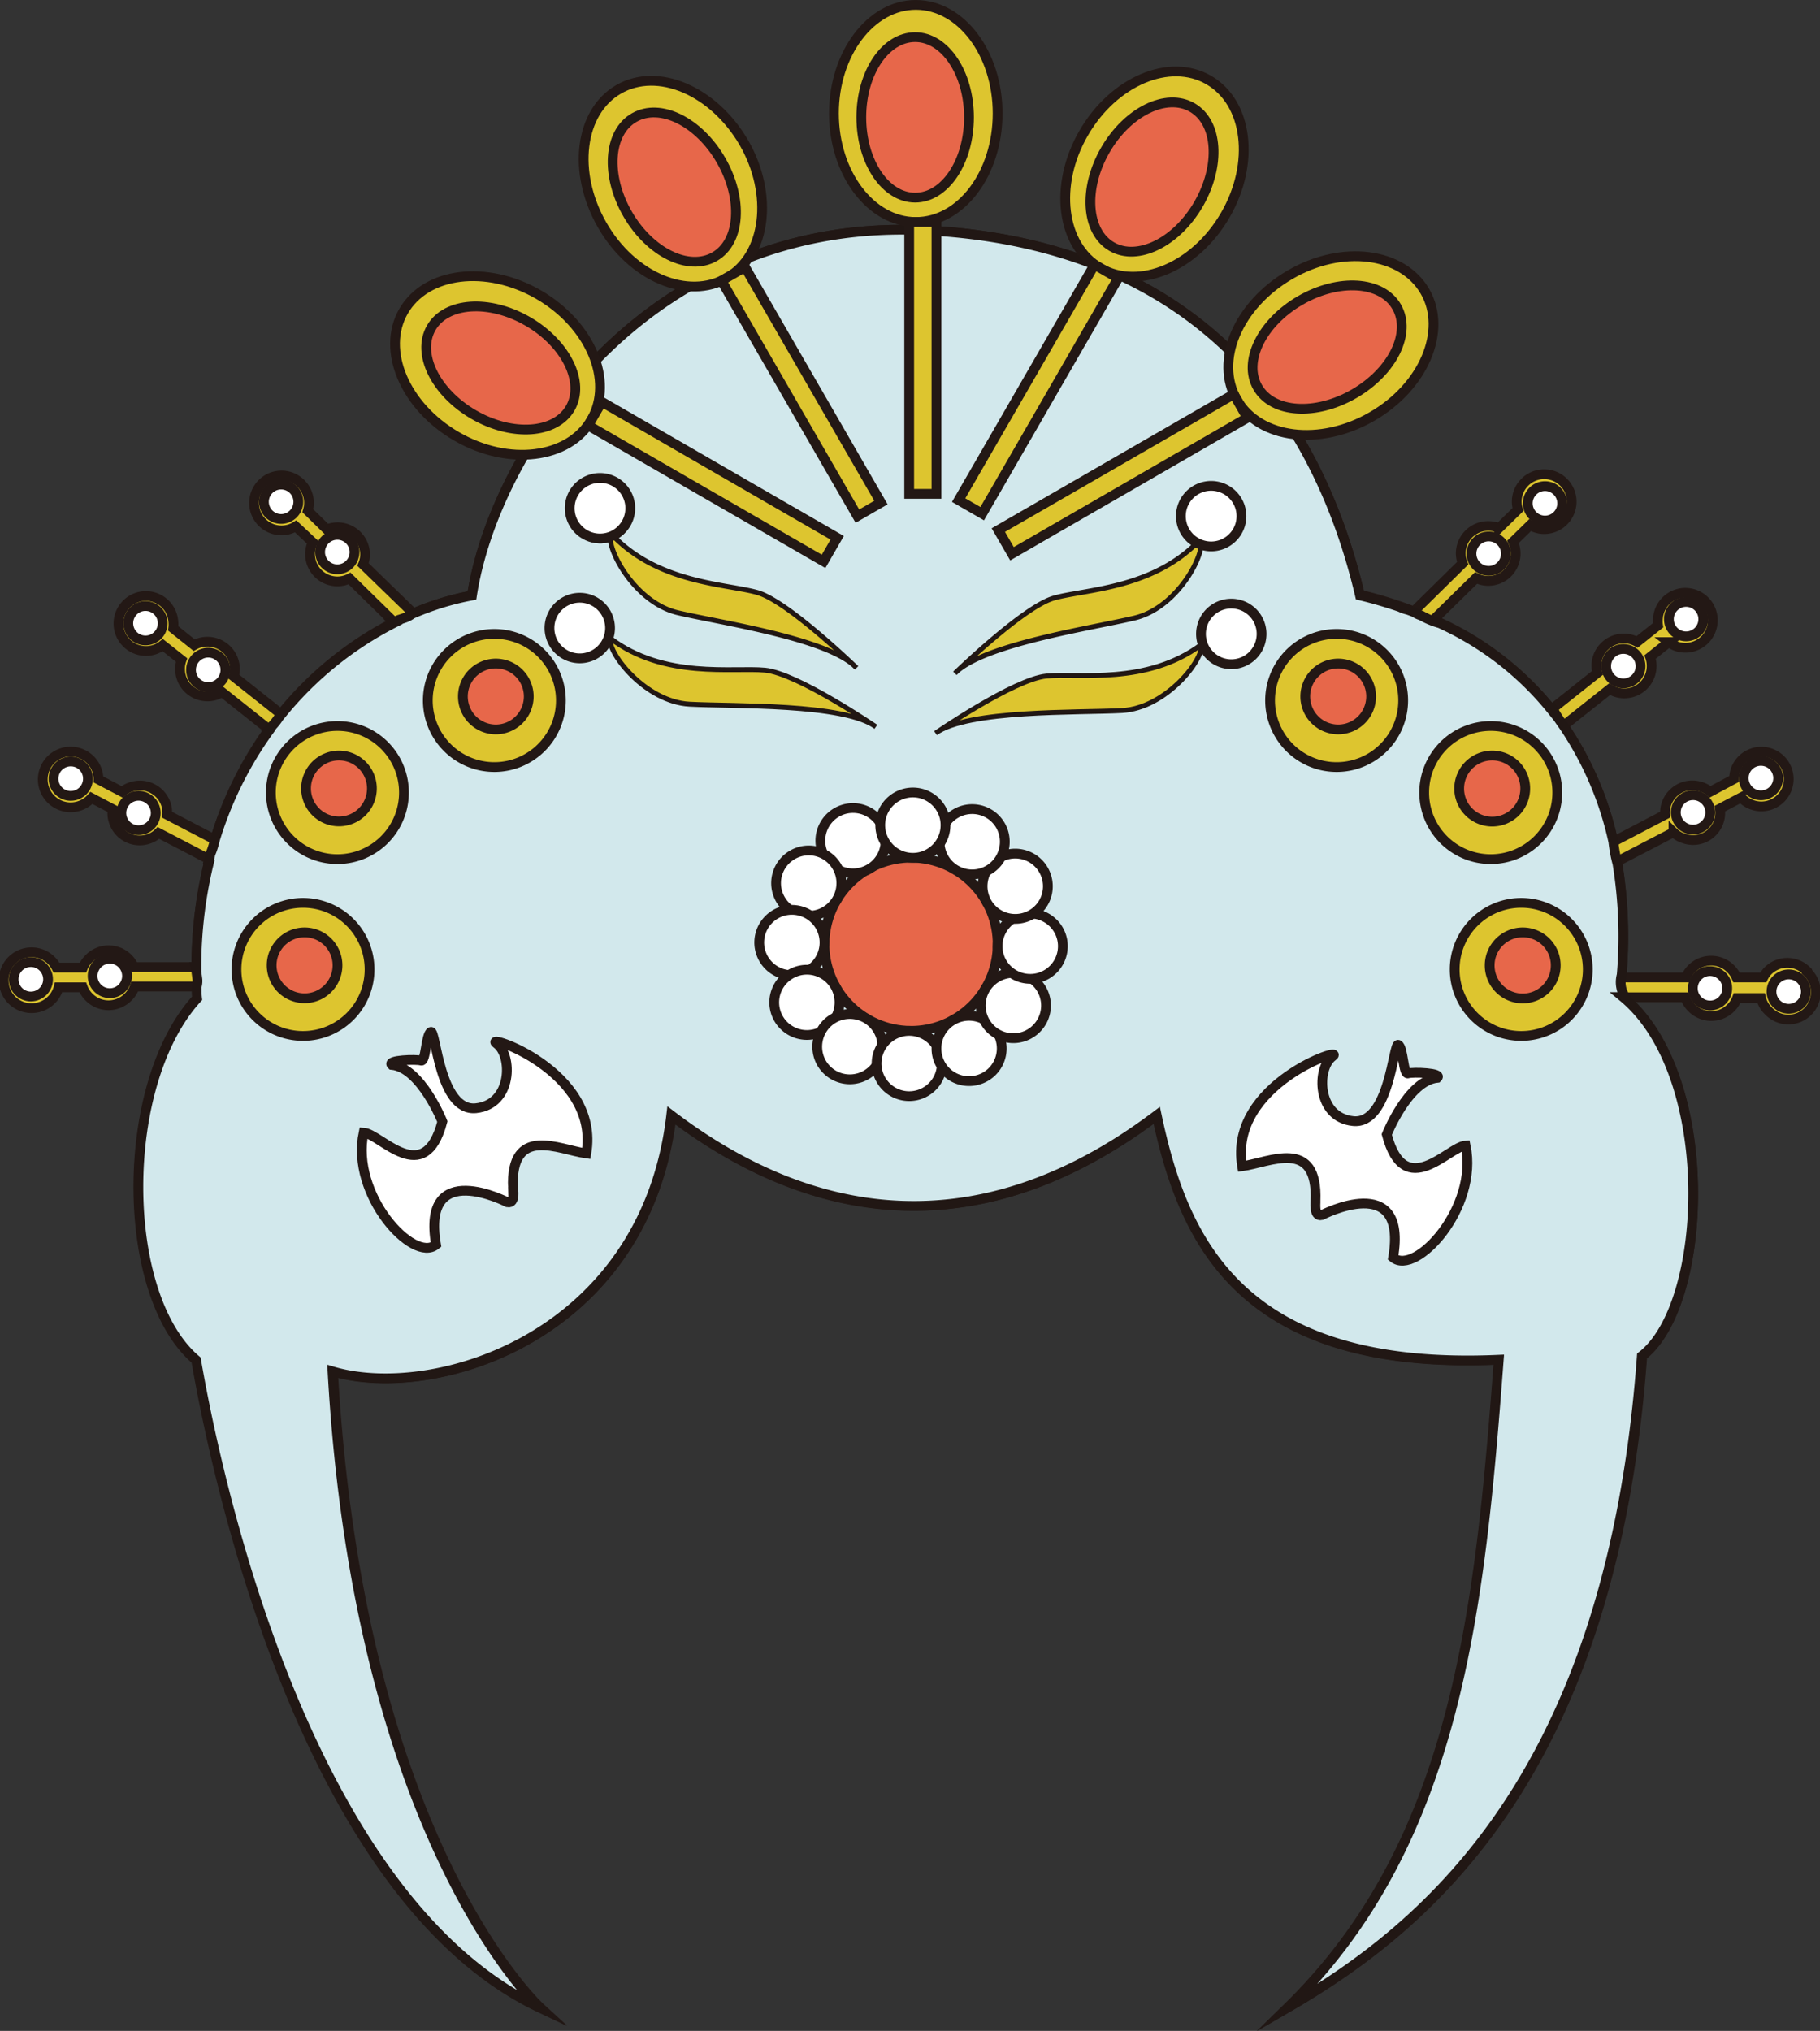 <svg xmlns="http://www.w3.org/2000/svg" viewBox="0 0 186.24 207.76"><rect x="0" y="0" width="186.24" height="207.76" fill="#333333" stroke="none"/><defs><style>.cls-1,.cls-5{fill:#ddc52f;}.cls-1,.cls-3,.cls-4{stroke:#231815;}.cls-1,.cls-2,.cls-3,.cls-4,.cls-5{stroke-miterlimit:10;}.cls-2{fill:#d2e8ec;}.cls-2,.cls-5{stroke:#211714;}.cls-3{fill:#e7674a;}.cls-4{fill:#fff;}.cls-5{stroke-width:0.5px;}</style></defs><title>旦 (4)</title><g id="图层_2" data-name="图层 2"><g id="头饰"><g id="旦"><g id="旦1"><path class="cls-1" d="M184.9,99.33a2.81,2.81,0,0,0-4,0,2.7,2.7,0,0,0-.46.66h-2.74a2.82,2.82,0,0,0-4.6-.88,2.64,2.64,0,0,0-.58.88h-6.6a46.91,46.91,0,0,0-.45-11.85l5.78-3a2.61,2.61,0,0,0,1.09.64A2.78,2.78,0,0,0,176,82.72l2.17-1.14a2.8,2.8,0,1,0-.61-2.69,3.21,3.21,0,0,0-.11.8L175,81a2.63,2.63,0,0,0-1-.53,2.79,2.79,0,0,0-3.5,1.87,2.71,2.71,0,0,0-.11,1l-5.3,2.77A34,34,0,0,0,160,74.24l4.72-3.74a2.69,2.69,0,0,0,1.2.42,2.79,2.79,0,0,0,3.08-2.5,2.73,2.73,0,0,0-.14-1.21l1.91-1.52a2.75,2.75,0,0,0,1.4.56,2.81,2.81,0,1,0-2.5-3.09,2.72,2.72,0,0,0,0,.81l-2.14,1.7a2.92,2.92,0,0,0-1.07-.34,2.82,2.82,0,0,0-3.09,2.51,2.63,2.63,0,0,0,.1,1l-4.71,3.74a31.54,31.54,0,0,0-12.07-9.17l4.36-4.28a2.73,2.73,0,0,0,1.24.3,2.8,2.8,0,0,0,2.54-4l1.75-1.71a2.72,2.72,0,0,0,1.44.41,2.81,2.81,0,1,0-2.81-2.81,2.68,2.68,0,0,0,.13.8l-1.95,1.91a2.88,2.88,0,0,0-1.1-.22,2.81,2.81,0,0,0-2.81,2.81,2.75,2.75,0,0,0,.2,1l-5,4.92a43.25,43.25,0,0,0-5.53-1.71C135,43.21,123.4,25.11,94.9,23.57S50.61,45.9,48.3,60.92a28.5,28.5,0,0,0-6,1.83l-5.15-5a2.76,2.76,0,0,0,.21-1,2.81,2.81,0,0,0-2.81-2.81,2.88,2.88,0,0,0-1.1.22l-1.95-1.91a3,3,0,0,0,.12-.8,2.81,2.81,0,1,0-2.81,2.81,2.75,2.75,0,0,0,1.45-.41L32,55.48a2.8,2.8,0,0,0,2.54,4,2.69,2.69,0,0,0,1.23-.3l4.57,4.48a35.83,35.83,0,0,0-11.58,9.39l-4.83-3.83a2.68,2.68,0,0,0,.1-1.06,2.82,2.82,0,0,0-3.09-2.5,2.75,2.75,0,0,0-1.07.34l-2.14-1.71a3,3,0,0,0,0-.8,2.81,2.81,0,1,0-2.5,3.09A2.77,2.77,0,0,0,16.66,66l1.92,1.52a2.71,2.71,0,0,0-.14,1.21,2.81,2.81,0,0,0,3.08,2.5,2.7,2.7,0,0,0,1.2-.43l4.81,3.82A37.85,37.85,0,0,0,22,85.9l-4.89-2.55a2.91,2.91,0,0,0-.1-1,2.81,2.81,0,0,0-3.51-1.87,2.7,2.7,0,0,0-1,.53l-2.42-1.27a2.85,2.85,0,1,0-.72,1.89l2.17,1.14a2.64,2.64,0,0,0,.09,1.21,2.79,2.79,0,0,0,3.5,1.87,2.64,2.64,0,0,0,1.1-.64l5.22,2.72A45.05,45.05,0,0,0,20.1,98.93H13.7a2.64,2.64,0,0,0-.58-.88,2.8,2.8,0,0,0-4,0,2.74,2.74,0,0,0-.63.93H5.78a2.91,2.91,0,0,0-.46-.66A2.86,2.86,0,1,0,6,101H8.47a2.77,2.77,0,0,0,.64,1,2.81,2.81,0,0,0,4,0,2.75,2.75,0,0,0,.68-1.08h6.38c0,.39,0,.78.05,1.19-8.09,8.85-7.9,30.42-.1,37,2.8,16.18,12.42,55.46,35.14,66.24,0,0-18.48-16.94-21.18-65.08,10.4,3.08,32-3.47,34.66-26.19,9.63,7.32,27.73,16.56,49.68,0,2.7,12.71,8.47,26.19,35,25-1.92,25.42-4.23,49.3-21.56,66.24,14.63-8.47,33.12-24.26,36.2-66.62,6.85-5.33,7.67-28.7-2-36.68h6.38a2.75,2.75,0,0,0,.68,1.08,2.8,2.8,0,0,0,4,0,2.7,2.7,0,0,0,.64-1h2.45a2.71,2.71,0,0,0,.74,1.3,2.81,2.81,0,1,0,3.94-4Z"/><path class="cls-2" d="M166.1,102h.21a2.74,2.74,0,0,1-.36-2.26,46.39,46.39,0,0,0-.43-11.38s0,0,0,0a14.42,14.42,0,0,1-.42-2.23h0A34,34,0,0,0,160,74.24h0a15.92,15.92,0,0,1-1.1-1.7l-.11.09a31.3,31.3,0,0,0-11.45-8.87,8.22,8.22,0,0,1-1.9-.79,2.79,2.79,0,0,1-.74-.35h0l-.62-.23a3.62,3.62,0,0,1-.82-.29c-1.29-.44-2.65-.85-4.09-1.19C135,43.21,123.4,25.11,94.9,23.57S50.61,45.9,48.3,60.92a28.5,28.5,0,0,0-6,1.83l-.06,0a2.63,2.63,0,0,1-.77.44l-.67.23a2.76,2.76,0,0,1-.55.19l.1.1a35.83,35.83,0,0,0-11.58,9.39l-.06,0a5.63,5.63,0,0,1-1.13,1.42,1.58,1.58,0,0,1-.12.15l.08.06A37.85,37.85,0,0,0,22,85.9h0a2.68,2.68,0,0,1-.07.27,7.54,7.54,0,0,1-.42,1.24c0,.15-.06.3-.1.45l.07,0A45.05,45.05,0,0,0,20.1,98.93H20a3.86,3.86,0,0,1,.1.49l.1.74a1.89,1.89,0,0,1-.08.78h0c0,.39,0,.78.05,1.19-8.09,8.85-7.9,30.42-.1,37,2.8,16.18,12.42,55.46,35.14,66.24,0,0-18.48-16.94-21.18-65.08,10.4,3.08,32-3.47,34.66-26.19,9.63,7.32,27.73,16.56,49.68,0,2.7,12.71,8.47,26.19,35,25-1.92,25.42-4.23,49.3-21.56,66.24,14.63-8.47,33.12-24.26,36.2-66.62C174.92,133.38,175.74,110,166.1,102Z"/><circle class="cls-3" cx="93.23" cy="96.61" r="8.86" transform="translate(-17 173.24) rotate(-80.83)"/><path class="cls-4" d="M90.63,86a3.34,3.34,0,1,1-3.33-3.34A3.34,3.34,0,0,1,90.63,86Z"/><path class="cls-4" d="M85.65,88.67a3.34,3.34,0,1,1-4.56-1.22A3.33,3.33,0,0,1,85.65,88.67Z"/><path class="cls-4" d="M82.7,93.52a3.34,3.34,0,1,1-4.56,1.23A3.34,3.34,0,0,1,82.7,93.52Z"/><path class="cls-4" d="M82.57,99.2a3.34,3.34,0,1,1-3.34,3.34A3.35,3.35,0,0,1,82.57,99.2Z"/><path class="cls-4" d="M85.3,104.18a3.34,3.34,0,1,1-1.23,4.56A3.35,3.35,0,0,1,85.3,104.18Z"/><path class="cls-4" d="M90.15,107.13a3.34,3.34,0,1,1,1.22,4.56A3.34,3.34,0,0,1,90.15,107.13Z"/><path class="cls-4" d="M95.83,107.26a3.34,3.34,0,1,1,3.33,3.34A3.33,3.33,0,0,1,95.83,107.26Z"/><path class="cls-4" d="M100.81,104.54a3.34,3.34,0,1,1,4.56,1.22A3.33,3.33,0,0,1,100.81,104.54Z"/><path class="cls-4" d="M103.76,99.69a3.34,3.34,0,1,1,4.56-1.23A3.34,3.34,0,0,1,103.76,99.69Z"/><path class="cls-4" d="M103.89,94a3.34,3.34,0,1,1,3.34-3.34A3.33,3.33,0,0,1,103.89,94Z"/><path class="cls-4" d="M101.16,89a3.34,3.34,0,1,1,1.22-4.56A3.35,3.35,0,0,1,101.16,89Z"/><path class="cls-4" d="M96.31,86.08a3.34,3.34,0,1,1-1.22-4.56A3.34,3.34,0,0,1,96.31,86.08Z"/><path class="cls-1" d="M37.82,99.16a6.81,6.81,0,1,1-6.8-6.8A6.81,6.81,0,0,1,37.82,99.16Z"/><path class="cls-3" d="M34.54,98.75a3.37,3.37,0,1,1-3.37-3.37A3.37,3.37,0,0,1,34.54,98.75Z"/><path class="cls-1" d="M41.34,81.07a6.81,6.81,0,1,1-6.8-6.8A6.8,6.8,0,0,1,41.34,81.07Z"/><path class="cls-3" d="M38.06,80.66a3.37,3.37,0,1,1-3.37-3.37A3.37,3.37,0,0,1,38.06,80.66Z"/><path class="cls-1" d="M57.4,71.65a6.81,6.81,0,1,1-6.81-6.8A6.81,6.81,0,0,1,57.4,71.65Z"/><path class="cls-3" d="M54.11,71.25a3.37,3.37,0,1,1-3.37-3.37A3.37,3.37,0,0,1,54.11,71.25Z"/><path class="cls-1" d="M143.59,71.65a6.81,6.81,0,1,1-6.8-6.8A6.8,6.8,0,0,1,143.59,71.65Z"/><path class="cls-3" d="M140.31,71.25a3.37,3.37,0,1,1-3.37-3.37A3.37,3.37,0,0,1,140.31,71.25Z"/><path class="cls-1" d="M159.36,81.07a6.81,6.81,0,1,1-6.8-6.8A6.8,6.8,0,0,1,159.36,81.07Z"/><path class="cls-3" d="M156.08,80.66a3.38,3.38,0,1,1-3.37-3.37A3.37,3.37,0,0,1,156.08,80.66Z"/><path class="cls-1" d="M162.48,99.16a6.81,6.81,0,1,1-6.8-6.8A6.81,6.81,0,0,1,162.48,99.16Z"/><path class="cls-3" d="M159.2,98.75a3.38,3.38,0,1,1-3.37-3.37A3.37,3.37,0,0,1,159.2,98.75Z"/><path class="cls-4" d="M51.94,123s-8.86-4.62-7.32,4.33c-2.31,1.93-8.76-5.1-7.41-11.46,1.73.1,6.23,5.8,8.06-1.13,0,0-2.19-5.51-5.18-5.8-.52-.5,2.51-.6,3-.44s.48-2.64,1-2.93.87,8.19,4.62,7.8,3.76-5.41,2.12-6.6S61.47,109.49,60,118c-2.79-.38-7.76-3-7.51,3.56C52.51,121.52,52.8,123.16,51.94,123Z"/><path class="cls-4" d="M135.25,124.31s8.85-4.62,7.31,4.34c2.31,1.92,8.76-5.11,7.42-11.46-1.74.1-6.24,5.8-8.07-1.13,0,0,2.19-5.51,5.18-5.8.53-.51-2.5-.61-3-.45s-.48-2.64-1-2.92-.87,8.18-4.62,7.8-3.75-5.42-2.12-6.61-10.68,2.76-9.24,11.23c2.79-.39,7.77-3,7.51,3.56C134.67,122.87,134.38,124.51,135.25,124.31Z"/><path class="cls-1" d="M102.09,11.6c0-6.13-3.75-11.1-8.37-11.1s-8.38,5-8.38,11.1,3.75,11.11,8.38,11.11S102.09,17.74,102.09,11.6Z"/><polygon class="cls-1" points="93.04 50.52 95.83 50.52 95.83 22.71 93.72 22.71 93.04 22.71 93.04 50.52"/><path class="cls-1" d="M125.39,22c3.07-5.31,2.31-11.49-1.7-13.81s-9.73.12-12.8,5.43-2.3,11.49,1.7,13.81S122.33,27.29,125.39,22Z"/><polygon class="cls-1" points="98.1 51.16 100.51 52.55 114.42 28.46 112.59 27.41 112.01 27.07 98.1 51.16"/><path class="cls-1" d="M140.39,42.61c5.31-3.06,7.74-8.8,5.43-12.8S137.33,25,132,28.11s-7.74,8.8-5.43,12.8S135.08,45.68,140.39,42.61Z"/><polygon class="cls-1" points="102.16 54.23 103.56 56.65 127.64 42.74 126.59 40.91 126.25 40.33 102.16 54.23"/><path class="cls-1" d="M76.11,14.57C73,9.26,67.31,6.83,63.31,9.14S58.54,17.63,61.61,23s8.8,7.74,12.8,5.43S79.18,19.88,76.11,14.57Z"/><polygon class="cls-1" points="87.74 52.8 90.15 51.41 76.24 27.32 74.41 28.38 73.83 28.71 87.74 52.8"/><path class="cls-1" d="M55.1,30.13c-5.31-3.06-11.49-2.3-13.8,1.7s.12,9.74,5.43,12.81,11.49,2.3,13.8-1.7S60.41,33.2,55.1,30.13Z"/><polygon class="cls-1" points="84.28 57.43 85.67 55.02 61.59 41.11 60.53 42.94 60.19 43.52 84.28 57.43"/><path class="cls-5" d="M122.92,55.77a3.1,3.1,0,1,0-2.08-2.92,3.08,3.08,0,0,0,1.62,2.71c-4.74,4.7-11.48,4.74-14.6,5.62s-10.14,7.7-10.14,7.7c2.83-2.95,14-4.62,18.36-5.65C120,62.31,122.74,57.82,122.92,55.77Z"/><path class="cls-5" d="M107.09,69.16C103.77,69.48,95.74,75,95.74,75c3.3-2.41,14.59-2.07,19.07-2.31s8.36-5.15,8.13-6.75C117.35,70.1,110.4,68.85,107.09,69.16Z"/><path class="cls-4" d="M126,61.75a3.1,3.1,0,1,0,3.1,3.1A3.1,3.1,0,0,0,126,61.75Z"/><path class="cls-5" d="M62.45,55.17a3.09,3.09,0,1,1,2.09-2.92A3.09,3.09,0,0,1,62.92,55c4.73,4.7,11.48,4.74,14.59,5.62s10.14,7.7,10.14,7.7c-2.82-3-14-4.62-18.35-5.65C65.4,61.71,62.64,57.22,62.45,55.17Z"/><path class="cls-5" d="M78.29,68.56c3.32.32,11.34,5.79,11.34,5.79-3.3-2.41-14.58-2.07-19.06-2.31s-8.36-5.15-8.13-6.75C68,69.5,75,68.25,78.29,68.56Z"/><path class="cls-4" d="M59.33,61.15a3.1,3.1,0,1,1-3.1,3.1A3.1,3.1,0,0,1,59.33,61.15Z"/><path class="cls-4" d="M61.4,48.89A3.1,3.1,0,1,1,58.3,52,3.1,3.1,0,0,1,61.4,48.89Z"/><path class="cls-4" d="M123.94,49.7a3.1,3.1,0,1,1-3.1,3.1A3.1,3.1,0,0,1,123.94,49.7Z"/><path class="cls-3" d="M99.16,12c0,4.54-2.46,8.22-5.51,8.22S88.14,16.55,88.14,12,90.6,3.8,93.65,3.8,99.16,7.48,99.16,12Z"/><path class="cls-3" d="M122.66,20.87c-2.27,3.93-6.25,5.88-8.89,4.36s-2.93-5.95-.66-9.88S119.35,9.47,122,11,124.92,16.94,122.66,20.87Z"/><path class="cls-3" d="M138.57,40.28c-3.93,2.27-8.34,2-9.87-.66s.43-6.62,4.36-8.89,8.35-2,9.87.67S142.5,38,138.57,40.28Z"/><path class="cls-3" d="M73.78,16.39c2.27,3.93,2,8.35-.66,9.87s-6.62-.43-8.89-4.36-2-8.34.67-9.87S71.51,12.46,73.78,16.39Z"/><path class="cls-3" d="M54,32.87c3.93,2.27,5.88,6.25,4.36,8.88s-5.94,2.94-9.87.67-5.88-6.24-4.36-8.88S50.06,30.6,54,32.87Z"/><path class="cls-4" d="M13,99.84a1.76,1.76,0,1,1-1.76-1.76A1.76,1.76,0,0,1,13,99.84Z"/><circle class="cls-4" cx="3.16" cy="100.18" r="1.76"/><path class="cls-4" d="M15.94,83.17a1.76,1.76,0,1,1-1.76-1.76A1.76,1.76,0,0,1,15.94,83.17Z"/><path class="cls-4" d="M9,79.66A1.76,1.76,0,1,1,7.23,77.9,1.75,1.75,0,0,1,9,79.66Z"/><path class="cls-4" d="M23.07,68.52a1.76,1.76,0,1,1-1.76-1.75A1.76,1.76,0,0,1,23.07,68.52Z"/><path class="cls-4" d="M16.65,63.71A1.76,1.76,0,1,1,14.89,62,1.76,1.76,0,0,1,16.65,63.71Z"/><path class="cls-4" d="M36.28,56.48a1.76,1.76,0,1,1-1.76-1.76A1.76,1.76,0,0,1,36.28,56.48Z"/><path class="cls-4" d="M30.53,51.32a1.76,1.76,0,1,1-1.76-1.75A1.76,1.76,0,0,1,30.53,51.32Z"/><path class="cls-4" d="M173.23,101.1A1.76,1.76,0,1,0,175,99.34,1.76,1.76,0,0,0,173.23,101.1Z"/><path class="cls-4" d="M181.28,101.44A1.76,1.76,0,1,0,183,99.68,1.76,1.76,0,0,0,181.28,101.44Z"/><path class="cls-4" d="M171.49,83.11a1.76,1.76,0,1,0,1.76-1.76A1.76,1.76,0,0,0,171.49,83.11Z"/><path class="cls-4" d="M178.44,79.6a1.76,1.76,0,1,0,1.76-1.76A1.75,1.75,0,0,0,178.44,79.6Z"/><path class="cls-4" d="M164.36,68.15a1.76,1.76,0,1,0,1.76-1.76A1.75,1.75,0,0,0,164.36,68.15Z"/><path class="cls-4" d="M170.78,63.33a1.76,1.76,0,1,0,1.76-1.75A1.76,1.76,0,0,0,170.78,63.33Z"/><path class="cls-4" d="M150.58,56.64a1.76,1.76,0,1,0,1.76-1.76A1.76,1.76,0,0,0,150.58,56.64Z"/><path class="cls-4" d="M156.34,51.48a1.76,1.76,0,1,0,1.76-1.75A1.76,1.76,0,0,0,156.34,51.48Z"/></g></g></g></g></svg>